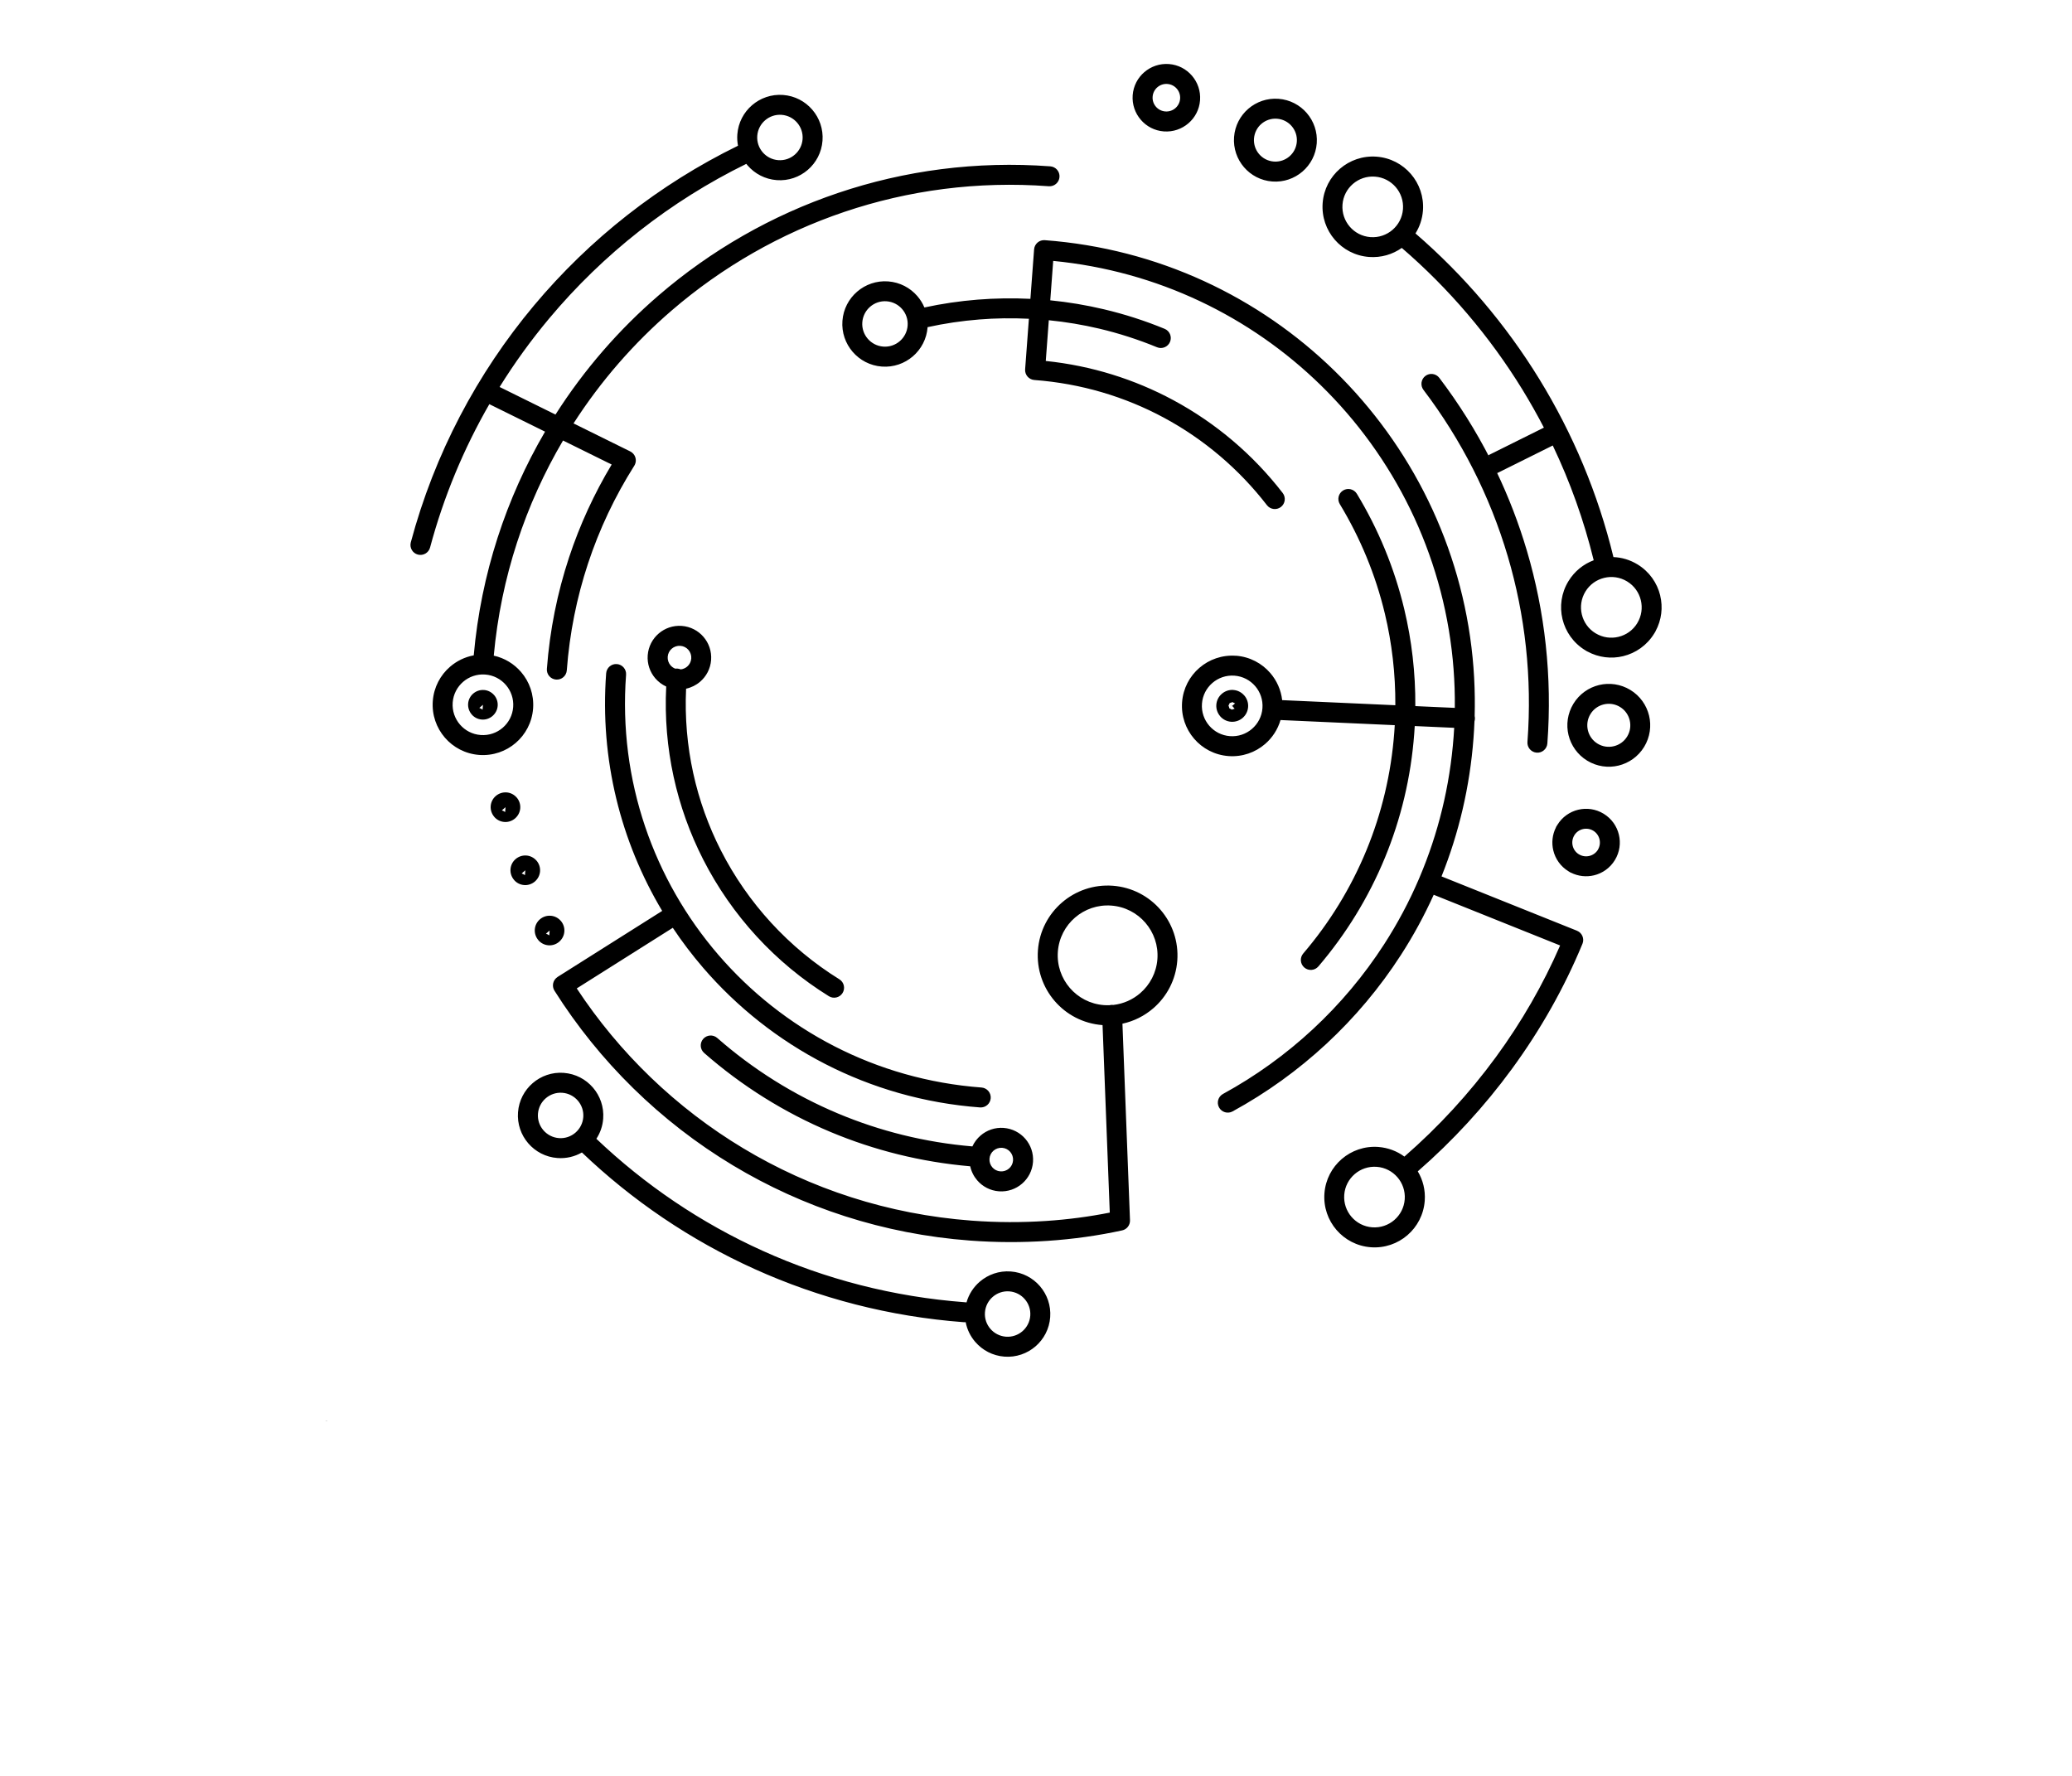 <?xml version="1.0" encoding="UTF-8"?>
<svg width="700pt" height="600pt" version="1.1" viewBox="0 0 700 700" xmlns="http://www.w3.org/2000/svg" xmlns:xlink="http://www.w3.org/1999/xlink">
 <defs>
  <symbol id="w" overflow="visible">
   <path d="m0.031 0h-0.016-0.016v-0.016-0.016h0.016 0.016-0.016v0.016 0.016h0.016v-0.016z"/>
  </symbol>
  <symbol id="e" overflow="visible">
   <path d="m0.016-0.016v0.016h-0.016v-0.031h0.016v0.016-0.016z"/>
  </symbol>
  <symbol id="b" overflow="visible">
   <path d="m0.031-0.016h-0.016v0.016c0.008 0 0.016-0.004 0.016-0.016v0.016h-0.016-0.016v-0.016l0.016-0.016v0.016h0.016z"/>
  </symbol>
  <symbol id="a" overflow="visible">
   <path d="m0.016-0.016v0.016-0.016zm0.016 0v0.016h-0.016-0.016v-0.016h0.016-0.016v-0.016h0.016v0.016h0.016z"/>
  </symbol>
  <symbol id="d" overflow="visible">
   <path d="m0.016-0.031v0.016 0.016h-0.016v-0.016-0.016z"/>
  </symbol>
  <symbol id="l" overflow="visible">
   <path d="m0.016-0.016v-0.016h0.016v0.031h-0.016-0.016v-0.016l0.016-0.016v0.016zm0 0.016v-0.016 0.016z"/>
  </symbol>
  <symbol id="k" overflow="visible">
   <path d="m0.016 0v-0.016 0.016zm0-0.016v-0.016c0.008 0 0.016 0.008 0.016 0.016v0.016h-0.016-0.016v-0.031h0.016z"/>
  </symbol>
  <symbol id="j" overflow="visible">
   <path d="m0-0.031h0.016v0.016-0.016h0.016l-0.016 0.031v0.016h-0.016v-0.016h0.016z"/>
  </symbol>
  <symbol id="i" overflow="visible">
   <path d="m0.016-0.031v0.016 0.016h0.016v-0.016c0-0.008-0.008-0.016-0.016-0.016zm0 0h0.016v0.016 0.016h-0.016-0.016v-0.016-0.016h0.016z"/>
  </symbol>
  <symbol id="v" overflow="visible">
   <path d="m0-0.031h0.016v0.031h-0.016z"/>
  </symbol>
  <symbol id="f" overflow="visible">
   <path d="m0.031-0.016v0.016h-0.016v-0.016 0.016h-0.016v-0.031h0.016v0.016-0.016c0.008 0 0.016 0.008 0.016 0.016z"/>
  </symbol>
  <symbol id="h" overflow="visible">
   <path d="m0-0.031h0.016 0.016v0.016h-0.016v0.016h-0.016zm0.016 0v0.016-0.016z"/>
  </symbol>
  <symbol id="g" overflow="visible">
   <path d="m0.031-0.031v0.016h-0.016c0.008 0 0.016 0.008 0.016 0.016h-0.016-0.016 0.016v-0.016h-0.016l0.016-0.016h0.016z"/>
  </symbol>
  <symbol id="c" overflow="visible">
   <path d="m0.016-0.016v0.016-0.016zm0-0.016v0.016h0.016c0 0.012-0.008 0.016-0.016 0.016h-0.016v-0.016l0.016-0.016z"/>
  </symbol>
  <symbol id="u" overflow="visible">
   <path d="m0-0.031h0.016v0.016-0.016h0.016l-0.016 0.031z"/>
  </symbol>
  <symbol id="t" overflow="visible">
   <path d="m0-0.031h0.016v0.016-0.016h0.016l-0.016 0.016 0.016 0.016h-0.016v-0.016 0.016h-0.016z"/>
  </symbol>
  <symbol id="s" overflow="visible">
   <path d="m0.016-0.031v0.031h-0.016v-0.031h0.016z"/>
  </symbol>
  <symbol id="r" overflow="visible">
   <path d="m0.031-0.016v-0.016c0.008 0 0.016 0.008 0.016 0.016v0.016h-0.016v-0.016 0.016h-0.016v-0.016 0.016h-0.016v-0.031h0.016v0.016-0.016 0.016h0.016z"/>
  </symbol>
  <symbol id="q" overflow="visible">
   <path d="m0.031-0.016v0.016h-0.016v-0.016 0.016h-0.016v-0.031h0.016v0.016-0.016c0.008 0 0.016 0.008 0.016 0.016z"/>
  </symbol>
  <symbol id="p" overflow="visible">
   <path d="m0-0.031h0.016l0.016 0.016v-0.016 0.031l-0.016-0.016v0.016h-0.016z"/>
  </symbol>
  <symbol id="o" overflow="visible">
   <path d="m0-0.016v-0.016h0.016v0.016 0.016-0.016-0.016h0.016v0.031h-0.016-0.016v-0.016z"/>
  </symbol>
  <symbol id="n" overflow="visible">
   <path d="m0-0.031h0.016v0.031h-0.016v0.016zm0 0h0.016z"/>
  </symbol>
  <symbol id="m" overflow="visible">
   <path d="m0.031-0.031v0.016h-0.016v0.016h0.016-0.016-0.016v-0.016l0.016-0.016h0.016z"/>
  </symbol>
 </defs>
 <g>
  <path d="m272.5 386.01c1.84 1.137 2.406 3.555 1.262 5.402-1.137 1.84-3.555 2.406-5.402 1.262-21.148-13.113-38.312-31.844-49.57-53.957-10.398-20.43-15.754-43.719-14.543-68.105-1.66-0.758-3.117-1.867-4.285-3.219-2.09-2.426-3.258-5.656-3.004-9.109 0.262-3.453 1.887-6.469 4.32-8.566 2.426-2.09 5.656-3.258 9.109-3.004 3.453 0.262 6.469 1.887 8.559 4.32 2.09 2.426 3.258 5.656 3.004 9.109-0.262 3.453-1.887 6.469-4.32 8.559-1.566 1.352-3.473 2.316-5.543 2.762-1.055 22.848 3.977 44.621 13.691 63.699 10.602 20.824 26.777 38.473 46.715 50.84zm-113.78-25.051c1.598 0.121 2.996 0.879 3.977 2.016l0.008-0.008c0.969 1.129 1.52 2.633 1.398 4.246-0.121 1.586-0.879 2.988-2.016 3.977l-0.02 0.02c-1.137 0.969-2.641 1.52-4.227 1.398-1.605-0.121-3.016-0.879-3.984-2.016l0.008-0.008c-0.98-1.137-1.52-2.641-1.41-4.238 0.121-1.605 0.879-3.016 2.016-3.984 1.129-0.969 2.633-1.52 4.246-1.398zm-1.875 7.066c0.309 0.086 1.062 0.465 1.309 0.672l0.141-1.902-1.438 1.242zm-7.711-30.809c1.598 0.121 2.996 0.879 3.984 2.016l0.008-0.008c0.969 1.129 1.52 2.633 1.398 4.246-0.121 1.586-0.879 2.988-2.016 3.977l-0.02 0.02c-1.137 0.969-2.641 1.52-4.227 1.398-1.605-0.121-3.016-0.879-3.984-2.016l0.008-0.008c-0.98-1.137-1.52-2.641-1.41-4.238 0.121-1.605 0.879-3.016 2.016-3.984 1.129-0.969 2.633-1.52 4.246-1.398zm-1.875 7.066c0.309 0.086 1.062 0.465 1.309 0.672l0.141-1.902-1.438 1.242zm-5.926-31.938c1.598 0.121 2.996 0.879 3.977 2.016l0.008-0.008c0.969 1.129 1.52 2.633 1.398 4.246-0.121 1.586-0.879 2.988-2.016 3.977l-0.02 0.02c-1.137 0.969-2.641 1.52-4.227 1.398-1.605-0.121-3.016-0.879-3.984-2.016l0.008-0.008c-0.98-1.137-1.52-2.641-1.41-4.238 0.121-1.605 0.879-3.016 2.016-3.984 1.129-0.969 2.633-1.52 4.246-1.398zm-1.875 7.066c0.309 0.086 1.062 0.465 1.309 0.672l0.141-1.902-1.438 1.242zm432 15.539c0.785-1.289 0.969-2.773 0.645-4.125-0.328-1.352-1.168-2.586-2.445-3.371-1.289-0.785-2.773-0.969-4.125-0.645-1.352 0.328-2.586 1.168-3.359 2.445v0.008c-0.785 1.289-0.969 2.773-0.645 4.125 0.328 1.352 1.168 2.586 2.445 3.359h0.008c1.289 0.785 2.773 0.969 4.125 0.645 1.352-0.328 2.586-1.168 3.371-2.445zm8.277-5.965c0.801 3.305 0.336 6.906-1.578 10.043-1.914 3.137-4.918 5.207-8.223 6-2.977 0.719-6.215 0.41-9.117-1.062l-0.094-0.008-0.832-0.512c-3.137-1.914-5.207-4.918-6-8.223-0.719-2.977-0.41-6.215 1.062-9.117l0.008-0.094 0.512-0.832c1.914-3.137 4.918-5.207 8.223-6 3.305-0.801 6.906-0.336 10.043 1.578 3.137 1.914 5.207 4.918 6 8.223zm3.266-38.668c1.223-1.996 1.512-4.301 1-6.422-0.512-2.109-1.82-4.023-3.816-5.234-1.996-1.223-4.301-1.512-6.422-1-2.109 0.512-4.023 1.82-5.234 3.816-1.223 1.996-1.512 4.301-1 6.422 0.512 2.109 1.82 4.023 3.816 5.234 1.996 1.223 4.301 1.512 6.422 1 2.109-0.512 4.023-1.82 5.234-3.816zm8.633-8.262c0.98 4.051 0.41 8.484-1.934 12.34-2.352 3.856-6.039 6.383-10.098 7.375-4.051 0.98-8.484 0.41-12.34-1.934-3.856-2.352-6.383-6.039-7.375-10.098-0.98-4.051-0.41-8.484 1.934-12.34 2.352-3.856 6.039-6.383 10.098-7.375 4.051-0.98 8.484-0.41 12.34 1.934 3.856 2.352 6.383 6.039 7.375 10.098zm-4.656-36.418c1.719-2.82 2.137-6.074 1.41-9.055-0.719-2.977-2.574-5.676-5.387-7.391-2.82-1.719-6.074-2.137-9.055-1.41-2.977 0.719-5.676 2.574-7.391 5.387-1.719 2.82-2.137 6.074-1.41 9.055 0.719 2.977 2.566 5.676 5.387 7.391h0.008c2.82 1.719 6.074 2.137 9.055 1.41 2.977-0.719 5.676-2.566 7.391-5.387v-0.008zm9.043-10.891c1.121 4.609 0.578 9.621-1.84 14.074v0.055l-0.512 0.832c-2.856 4.676-7.328 7.746-12.254 8.941-4.609 1.121-9.621 0.578-14.074-1.84h-0.055l-0.832-0.512c-4.676-2.856-7.746-7.328-8.941-12.254-1.195-4.918-0.504-10.305 2.352-14.969 2.398-3.93 5.945-6.731 9.949-8.23-3.856-15.719-9.285-30.867-16.137-45.238l-21.887 10.883-0.41-0.84c4.844 10.098 8.902 20.617 12.113 31.48 7.074 23.957 10.023 49.559 8.055 75.918-0.16 2.164-2.055 3.797-4.219 3.629-2.164-0.16-3.797-2.055-3.629-4.219 1.895-25.414-0.934-50.074-7.738-73.117-7.074-23.941-18.434-46.145-33.246-65.652-1.309-1.727-0.969-4.18 0.746-5.496 1.727-1.309 4.18-0.969 5.496 0.746 7.644 10.07 14.402 20.824 20.168 32.145l-0.812-1.645 21.867-10.875c-2.652-5.113-5.481-10.117-8.477-15.008-12.863-20.945-28.914-39.797-47.535-55.832-3.621 2.559-8.129 3.922-12.898 3.566-5.461-0.41-10.238-2.988-13.543-6.832-3.312-3.844-5.152-8.949-4.75-14.41 0.41-5.461 2.988-10.238 6.832-13.543 3.844-3.312 8.949-5.152 14.41-4.75 5.461 0.41 10.238 2.988 13.543 6.832 3.312 3.844 5.152 8.949 4.75 14.41-0.254 3.312-1.297 6.383-2.949 9.016 19.113 16.512 35.605 35.906 48.832 57.445 13.188 21.484 23.129 45.109 29.195 70.129 3.258 0.129 6.523 1.074 9.5 2.894 4.676 2.856 7.746 7.328 8.941 12.254zm-193.64-209.5c3.668 0.27 6.871 2.008 9.09 4.594 2.223 2.586 3.461 6.012 3.191 9.68s-2.008 6.871-4.594 9.09c-2.586 2.223-6.012 3.461-9.68 3.191-3.668-0.27-6.871-2.008-9.09-4.594-2.223-2.586-3.461-6.012-3.191-9.68 0.27-3.668 2.008-6.871 4.594-9.09 2.586-2.223 6.012-3.461 9.68-3.191zm3.125 9.727c-0.906-1.055-2.223-1.766-3.715-1.875-1.492-0.113-2.894 0.391-3.949 1.297-1.055 0.906-1.766 2.223-1.875 3.715-0.113 1.492 0.391 2.894 1.297 3.949 0.906 1.055 2.223 1.766 3.715 1.875 1.492 0.113 2.894-0.391 3.949-1.297s1.766-2.223 1.875-3.715c0.113-1.492-0.391-2.894-1.297-3.949zm40.078 3.977c4.5 0.336 8.438 2.465 11.164 5.637 2.727 3.172 4.246 7.383 3.91 11.883-0.336 4.5-2.465 8.438-5.637 11.164-3.172 2.727-7.383 4.246-11.883 3.91-4.5-0.336-8.438-2.465-11.164-5.637s-4.246-7.383-3.91-11.883c0.336-4.5 2.465-8.438 5.637-11.164 3.172-2.727 7.383-4.246 11.883-3.91zm5.199 10.77c-1.41-1.645-3.453-2.742-5.785-2.922-2.332-0.176-4.516 0.617-6.152 2.023-1.645 1.41-2.742 3.453-2.922 5.785-0.176 2.332 0.617 4.516 2.023 6.152 1.41 1.645 3.453 2.742 5.785 2.922 2.332 0.176 4.516-0.617 6.152-2.023 1.645-1.41 2.742-3.453 2.922-5.785 0.176-2.332-0.617-4.516-2.023-6.152zm40.992 24.023c-1.996-2.316-4.871-3.875-8.168-4.117-3.293-0.242-6.367 0.867-8.688 2.867-2.316 1.996-3.875 4.871-4.117 8.168-0.242 3.293 0.867 6.367 2.867 8.688 1.996 2.316 4.871 3.875 8.168 4.117 3.293 0.242 6.367-0.867 8.688-2.867 2.316-1.996 3.875-4.871 4.117-8.168 0.242-3.293-0.867-6.367-2.867-8.688zm-63.969 198.23c1.719 0.129 3.231 0.941 4.273 2.164h0.02c1.047 1.223 1.633 2.836 1.504 4.562-0.129 1.727-0.941 3.238-2.164 4.293-1.223 1.047-2.836 1.633-4.562 1.504-1.727-0.129-3.238-0.941-4.293-2.164v-0.02c-1.047-1.223-1.633-2.828-1.504-4.555 0.129-1.719 0.941-3.231 2.164-4.273l0.02-0.02c1.223-1.047 2.828-1.633 4.555-1.504zm-0.465 6.273-1.129 0.98c0.234 0.055 0.82 0.355 1.016 0.512l0.113-1.484zm-1.137 0.969 1.137-0.98v-0.008l-1.484-0.113c0.121 0.215 0.328 0.859 0.355 1.094zm1.137-0.988 0.113-1.484c-0.215 0.121-0.848 0.328-1.094 0.355zm1.492 0.121-1.484-0.113 1.129-0.969c0.027 0.234 0.234 0.867 0.355 1.082zm-1.492-0.113 1.137-0.98c-0.234-0.055-0.832-0.355-1.027-0.512l-0.113 1.484v0.008zm-0.988-1.137c-0.055 0.234-0.355 0.832-0.512 1.027l1.484 0.113-0.969-1.137zm0.98 1.148-0.113 1.484c0.215-0.121 0.848-0.336 1.082-0.355zm1.477-19.777c5.461 0.41 10.238 2.988 13.543 6.832 2.539 2.949 4.219 6.656 4.676 10.676l44.605 2.008c0.074-12.395-1.352-24.48-4.117-36.055-3.676-15.391-9.727-29.941-17.77-43.223-1.121-1.855-0.531-4.266 1.324-5.394 1.855-1.121 4.266-0.531 5.394 1.324 8.445 13.934 14.801 29.25 18.684 45.48 2.941 12.312 4.453 25.117 4.359 38.211l15.566 0.699c0.02-1.316 0.02-2.641 0-3.949-0.055-5.106-0.336-10.156-0.82-15.129-4.106-41.934-23.156-79.957-52.09-108.18-27.598-26.926-64.184-44.941-105.38-48.926l-1.156 15.531c7.148 0.711 14.188 1.895 21.086 3.527 8.297 1.961 16.305 4.547 23.977 7.711 2.008 0.82 2.969 3.117 2.148 5.125-0.82 2.008-3.117 2.969-5.125 2.148-7.336-3.023-14.953-5.488-22.801-7.344-6.422-1.512-13.047-2.633-19.863-3.312l-1.195 16.055c18.105 1.875 35.066 7.262 50.25 15.438 16.895 9.09 31.566 21.625 43.129 36.598 1.324 1.719 1.016 4.191-0.699 5.516-1.719 1.324-4.191 1.016-5.516-0.711-10.91-14.121-24.734-25.938-40.637-34.496-15.297-8.23-32.547-13.457-51.035-14.84-2.164-0.16-3.797-2.055-3.629-4.219l1.484-19.918c-6.656-0.328-13.188-0.234-19.57 0.281-6.914 0.551-13.719 1.566-20.355 3.023v0.008c-0.344 4.629-2.539 8.688-5.805 11.5-3.266 2.809-7.598 4.379-12.234 4.031-4.629-0.344-8.688-2.539-11.5-5.805-2.809-3.266-4.379-7.598-4.031-12.234 0.344-4.637 2.539-8.688 5.805-11.5 3.266-2.809 7.598-4.379 12.234-4.031 4.637 0.344 8.688 2.539 11.5 5.805 1.148 1.336 2.082 2.836 2.773 4.469 6.859-1.484 13.871-2.519 21-3.09 6.871-0.543 13.812-0.652 20.777-0.309l1.457-19.496c0.16-2.164 2.055-3.797 4.219-3.629 44.688 3.332 84.438 22.445 114.18 51.484 30.23 29.504 50.148 69.242 54.441 113.08 0.512 5.234 0.801 10.508 0.859 15.812 0.027 2.391 0.008 4.789-0.055 7.188 0.086 0.355 0.121 0.727 0.102 1.109-0.02 0.344-0.074 0.68-0.176 1-0.086 2.184-0.207 4.379-0.375 6.57-1.438 19.219-5.797 37.531-12.609 54.535l53.379 21.41v0.008l0.027 0.008c2.008 0.82 2.969 3.117 2.148 5.125-7.188 17.406-16.574 33.973-27.777 49.289-10.797 14.758-23.285 28.355-37.137 40.422 2.023 3.387 3.062 7.402 2.742 11.629-0.41 5.461-2.988 10.238-6.832 13.543-3.844 3.312-8.949 5.152-14.41 4.75-5.461-0.41-10.238-2.988-13.543-6.832-3.312-3.844-5.152-8.949-4.75-14.41 0.41-5.461 2.988-10.238 6.832-13.543 3.844-3.312 8.949-5.152 14.41-4.75 3.856 0.289 7.375 1.66 10.277 3.797 13.441-11.695 25.582-24.902 36.074-39.238 10.051-13.738 18.582-28.512 25.301-43.98l-49.82-19.984c-3.742 8.277-8.074 16.223-12.945 23.762-16.633 25.777-39.516 46.984-66.332 61.629-1.902 1.047-4.285 0.344-5.328-1.559-1.047-1.902-0.344-4.285 1.559-5.328 25.684-14.027 47.59-34.328 63.512-59.004 5.273-8.168 9.895-16.828 13.766-25.891 0.02-0.047 0.039-0.094 0.055-0.148 0.039-0.102 0.086-0.195 0.129-0.289 7.297-17.191 11.957-35.859 13.43-55.543 0.086-1.148 0.16-2.285 0.223-3.434l-15.551-0.699c-0.055 0.988-0.121 1.98-0.195 2.969-1.289 17.266-5.281 33.703-11.547 48.914-6.488 15.754-15.391 30.184-26.234 42.867-1.41 1.652-3.891 1.848-5.535 0.438-1.652-1.41-1.848-3.891-0.438-5.535 10.305-12.051 18.77-25.77 24.93-40.738 5.945-14.449 9.742-30.07 10.965-46.527 0.066-0.914 0.129-1.828 0.176-2.734l-45.023-2.023c-1.094 3.742-3.246 7-6.094 9.453-3.844 3.312-8.949 5.152-14.41 4.75-5.461-0.41-10.238-2.988-13.543-6.832-3.312-3.844-5.152-8.949-4.75-14.41 0.41-5.461 2.988-10.238 6.832-13.543 3.844-3.312 8.949-5.152 14.41-4.75zm7.578 11.977c-1.996-2.316-4.871-3.875-8.168-4.117-3.293-0.242-6.367 0.867-8.688 2.867-2.316 1.996-3.875 4.871-4.117 8.168-0.242 3.293 0.867 6.367 2.867 8.688 1.996 2.316 4.871 3.875 8.168 4.117 3.293 0.242 6.367-0.867 8.688-2.867 2.316-1.996 3.875-4.871 4.117-8.168 0.242-3.293-0.867-6.367-2.867-8.688zm-246.31-92.492c1.949 0.953 2.754 3.305 1.801 5.254-0.094 0.188-0.207 0.375-0.316 0.543-7.504 11.883-13.637 24.762-18.152 38.445-4.394 13.309-7.254 27.395-8.344 42.047-0.16 2.164-2.055 3.797-4.219 3.629-2.164-0.16-3.797-2.055-3.629-4.219 1.137-15.262 4.125-29.961 8.727-43.895 4.273-12.938 9.941-25.211 16.809-36.652l-19.172-9.465c-14.82 25.164-24.453 53.883-27.301 84.801 4.293 0.941 8.016 3.258 10.754 6.43 3.312 3.844 5.152 8.949 4.75 14.41-0.41 5.461-2.988 10.238-6.832 13.543-3.844 3.312-8.949 5.152-14.41 4.75-5.461-0.41-10.238-2.988-13.543-6.832-3.312-3.844-5.152-8.949-4.75-14.41 0.41-5.461 2.988-10.238 6.832-13.543 2.613-2.25 5.816-3.828 9.305-4.469 2.875-32.133 12.797-61.992 28.113-88.172l-21.961-10.836c-10.07 17.5-17.996 36.445-23.363 56.504-0.559 2.102-2.707 3.34-4.809 2.789-2.102-0.559-3.34-2.707-2.789-4.809 9.352-34.945 26.16-66.602 48.496-93.305 22.035-26.348 49.477-47.891 80.473-63.047-0.281-1.445-0.375-2.949-0.262-4.481 0.344-4.637 2.539-8.688 5.805-11.5 3.266-2.809 7.598-4.379 12.234-4.031 4.637 0.344 8.688 2.539 11.5 5.805 2.809 3.266 4.379 7.598 4.031 12.234-0.344 4.629-2.539 8.688-5.805 11.5-3.266 2.809-7.598 4.379-12.234 4.031-4.629-0.344-8.688-2.539-11.5-5.805-0.168-0.195-0.336-0.402-0.496-0.605-29.902 14.664-56.391 35.484-77.699 60.945-7.113 8.504-13.645 17.527-19.535 27l22.027 10.875c11.227-17.641 24.977-33.469 40.691-47.004 41.168-35.449 95.863-55.199 154.33-50.84 2.164 0.16 3.797 2.055 3.629 4.219-0.16 2.164-2.055 3.797-4.219 3.629-56.289-4.199-108.96 14.812-148.6 48.945-14.926 12.852-27.992 27.84-38.723 44.539l22.363 11.043zm107.18-56.102c-1.492-1.734-3.648-2.902-6.121-3.09-2.465-0.188-4.769 0.652-6.504 2.148-1.734 1.492-2.902 3.648-3.09 6.121-0.188 2.465 0.652 4.769 2.148 6.504 1.492 1.734 3.648 2.902 6.121 3.09 2.465 0.188 4.769-0.652 6.504-2.148 1.734-1.492 2.902-3.648 3.09-6.121 0.188-2.465-0.652-4.769-2.148-6.504zm-41.402-73.492c-1.492-1.734-3.648-2.902-6.121-3.09-2.465-0.188-4.769 0.652-6.504 2.148-1.734 1.492-2.902 3.648-3.09 6.121-0.188 2.465 0.652 4.769 2.148 6.504 1.492 1.734 3.648 2.902 6.121 3.09 2.465 0.188 4.769-0.652 6.504-2.148 1.734-1.492 2.902-3.648 3.09-6.121 0.188-2.465-0.652-4.769-2.148-6.504zm-94.398 336.71 41.207-26.012c-16.285-27.254-24.621-59.613-22.082-93.668 0.16-2.164 2.055-3.797 4.219-3.629 2.164 0.16 3.797 2.055 3.629 4.219-3.117 41.805 11.004 80.922 36.352 110.36 25.348 29.438 61.938 49.207 103.74 52.332 2.164 0.16 3.797 2.055 3.629 4.219-0.16 2.164-2.055 3.797-4.219 3.629-43.969-3.285-82.449-24.078-109.12-55.039-4.301-5.004-8.309-10.266-11.965-15.766l-37.855 23.895c16.801 25.508 39.199 47.125 65.594 63 26.496 15.934 57.035 26.066 90.012 28.531 10.004 0.746 19.871 0.766 29.383 0.129 8.672-0.578 17.09-1.699 25.098-3.293l-2.848-73.91h-0.055c-7.59-0.57-14.223-4.152-18.816-9.492-4.602-5.34-7.16-12.441-6.598-20.02 0.57-7.59 4.152-14.223 9.492-18.816 5.34-4.602 12.441-7.16 20.02-6.598 7.59 0.57 14.223 4.152 18.816 9.492 4.602 5.34 7.16 12.441 6.598 20.02-0.57 7.59-4.152 14.223-9.492 18.816-3.426 2.949-7.578 5.066-12.125 6.047l2.977 77.496c0.066 1.934-1.27 3.586-3.09 3.977-9.324 2.043-19.219 3.445-29.465 4.133-9.941 0.664-20.18 0.652-30.492-0.121-34.207-2.559-65.922-13.086-93.473-29.652-28.578-17.184-52.648-40.863-70.316-68.832-1.156-1.828-0.605-4.258 1.223-5.414zm-29.016-113.09c1.598 0.121 2.996 0.879 3.977 2.016l0.008-0.008c0.969 1.129 1.52 2.633 1.398 4.246-0.121 1.586-0.879 2.988-2.016 3.977l-0.02 0.02c-1.137 0.969-2.641 1.52-4.227 1.398-1.605-0.121-3.016-0.879-3.984-2.016l0.008-0.008c-0.98-1.137-1.52-2.641-1.41-4.238 0.121-1.605 0.879-3.016 2.016-3.984 1.129-0.969 2.633-1.52 4.246-1.398zm-1.875 7.066c0.309 0.086 1.062 0.465 1.309 0.672l0.141-1.902-1.438 1.242zm10.5-9.043c-1.996-2.316-4.871-3.875-8.168-4.117-3.293-0.242-6.367 0.867-8.688 2.867-2.316 1.996-3.875 4.871-4.117 8.168-0.242 3.293 0.867 6.367 2.867 8.688 1.996 2.316 4.871 3.875 8.168 4.117 3.293 0.242 6.367-0.867 8.688-2.867 2.316-1.996 3.875-4.871 4.117-8.168 0.242-3.293-0.867-6.367-2.867-8.688zm66.754-6.43c0.281-0.047 0.578-0.055 0.879-0.027 0.449 0.039 0.879 0.141 1.262 0.309 0.961-0.102 1.848-0.496 2.559-1.102 0.906-0.773 1.512-1.902 1.605-3.184 0.094-1.277-0.336-2.484-1.109-3.387-0.773-0.906-1.902-1.512-3.184-1.605-1.277-0.094-2.484 0.336-3.387 1.109-0.906 0.773-1.512 1.902-1.605 3.184-0.094 1.277 0.336 2.484 1.109 3.387 0.504 0.578 1.137 1.035 1.875 1.316zm129.43 181.02c3.453 0.262 6.469 1.887 8.566 4.32 2.09 2.426 3.258 5.656 3.004 9.109-0.262 3.453-1.887 6.469-4.32 8.559-2.426 2.09-5.656 3.258-9.109 3.004-3.453-0.262-6.469-1.887-8.559-4.32-1.352-1.566-2.316-3.473-2.762-5.543-19.422-1.672-37.91-6.348-55.047-13.523-18.367-7.699-35.148-18.285-49.82-31.145-1.633-1.43-1.801-3.902-0.375-5.535 1.43-1.633 3.902-1.801 5.535-0.375 14.047 12.312 30.109 22.445 47.703 29.82 16.398 6.871 34.16 11.34 52.863 12.926 0.758-1.66 1.867-3.125 3.231-4.293 2.426-2.09 5.656-3.258 9.109-3.004zm2.594 9.453c-0.773-0.906-1.902-1.512-3.184-1.605-1.277-0.094-2.484 0.336-3.387 1.109-0.906 0.773-1.512 1.902-1.605 3.184-0.094 1.277 0.336 2.484 1.109 3.387 0.773 0.906 1.902 1.512 3.184 1.605 1.277 0.094 2.484-0.336 3.387-1.109 0.906-0.773 1.512-1.902 1.605-3.184 0.094-1.277-0.336-2.484-1.109-3.387zm53.285-90.309c-3.285-3.816-8.027-6.375-13.441-6.777-5.414-0.402-10.48 1.43-14.297 4.715-3.816 3.285-6.375 8.027-6.777 13.441-0.402 5.414 1.43 10.48 4.715 14.297s8.027 6.375 13.441 6.777c0.738 0.055 1.465 0.066 2.184 0.047 0.297-0.086 0.605-0.129 0.926-0.141 0.215-0.008 0.422 0 0.625 0.027 3.984-0.457 7.644-2.117 10.566-4.637 3.816-3.285 6.375-8.027 6.777-13.441 0.402-5.414-1.43-10.48-4.715-14.297zm-229.25 59.164c4.637 0.344 8.688 2.539 11.5 5.805 2.809 3.266 4.379 7.598 4.031 12.234-0.215 2.941-1.176 5.637-2.688 7.941 19.051 18.125 41.168 33.152 65.605 44.184 24.539 11.09 51.406 18.133 79.855 20.262 0.148 0.008 0.289 0.027 0.43 0.055 0.914-3.238 2.762-6.059 5.219-8.168 3.266-2.809 7.598-4.379 12.234-4.031 4.637 0.344 8.688 2.539 11.5 5.805 2.809 3.266 4.379 7.598 4.031 12.234-0.344 4.637-2.539 8.688-5.805 11.5-3.266 2.809-7.598 4.379-12.234 4.031-4.629-0.344-8.688-2.539-11.5-5.805-1.887-2.184-3.211-4.852-3.769-7.773-0.223 0.02-0.457 0.027-0.691 0.008-29.344-2.191-57.109-9.484-82.488-20.953-25.359-11.453-48.328-27.086-68.086-45.957-2.828 1.633-6.152 2.453-9.652 2.191-4.629-0.344-8.688-2.539-11.5-5.805-2.809-3.266-4.379-7.598-4.031-12.234 0.344-4.629 2.539-8.688 5.805-11.5 3.266-2.809 7.598-4.379 12.234-4.031zm5.535 10.938c-1.492-1.734-3.648-2.902-6.121-3.09-2.465-0.188-4.769 0.652-6.504 2.148-1.734 1.492-2.902 3.648-3.09 6.121-0.188 2.465 0.652 4.769 2.148 6.504 1.492 1.734 3.648 2.902 6.121 3.09 2.465 0.188 4.769-0.652 6.504-2.148 1.734-1.492 2.902-3.648 3.09-6.121 0.188-2.465-0.652-4.769-2.148-6.504zm176.18 78.277c-1.492-1.734-3.648-2.902-6.121-3.09-2.465-0.188-4.769 0.652-6.504 2.148-1.734 1.492-2.902 3.648-3.09 6.121-0.188 2.465 0.652 4.769 2.148 6.504 1.492 1.734 3.648 2.902 6.121 3.09 2.465 0.188 4.769-0.652 6.504-2.148 1.734-1.492 2.902-3.648 3.09-6.121 0.188-2.465-0.652-4.769-2.148-6.504zm146.87-48.066c-1.996-2.316-4.871-3.875-8.168-4.117-3.293-0.242-6.367 0.867-8.688 2.867-2.316 1.996-3.875 4.871-4.117 8.168-0.242 3.293 0.867 6.367 2.867 8.688 1.996 2.316 4.871 3.875 8.168 4.117 3.293 0.242 6.367-0.867 8.688-2.867 2.316-1.996 3.875-4.871 4.117-8.168 0.242-3.293-0.867-6.367-2.867-8.688z"/>
  <use x="70" y="560.141" xlink:href="#w"/>
  <use x="70.035" y="560.141" xlink:href="#e"/>
  <use x="70.059" y="560.141" xlink:href="#b"/>
  <use x="70.09" y="560.141" xlink:href="#a"/>
  <use x="70.121" y="560.141" xlink:href="#d"/>
  <use x="70.145" y="560.141" xlink:href="#b"/>
  <use x="70.176" y="560.141" xlink:href="#l"/>
  <use x="70.223" y="560.141" xlink:href="#k"/>
  <use x="70.258" y="560.141" xlink:href="#j"/>
  <use x="70.305" y="560.141" xlink:href="#i"/>
  <use x="70.344" y="560.141" xlink:href="#v"/>
  <use x="70.359" y="560.141" xlink:href="#b"/>
  <use x="70.391" y="560.141" xlink:href="#f"/>
  <use x="70.426" y="560.141" xlink:href="#a"/>
  <use x="70.473" y="560.141" xlink:href="#h"/>
  <use x="70.508" y="560.141" xlink:href="#a"/>
  <use x="70.539" y="560.141" xlink:href="#f"/>
  <use x="70.57" y="560.141" xlink:href="#a"/>
  <use x="70.602" y="560.141" xlink:href="#g"/>
  <use x="70.629" y="560.141" xlink:href="#c"/>
  <use x="70.664" y="560.141" xlink:href="#u"/>
  <use x="70.691" y="560.141" xlink:href="#g"/>
  <use x="70.723" y="560.141" xlink:href="#t"/>
  <use x="70.75" y="560.141" xlink:href="#a"/>
  <use x="70" y="560.188" xlink:href="#s"/>
  <use x="70.02" y="560.188" xlink:href="#e"/>
  <use x="70.043" y="560.188" xlink:href="#c"/>
  <use x="70.074" y="560.188" xlink:href="#r"/>
  <use x="70.141" y="560.188" xlink:href="#d"/>
  <use x="70.164" y="560.188" xlink:href="#q"/>
  <use x="70.195" y="560.188" xlink:href="#b"/>
  <use x="70.242" y="560.188" xlink:href="#p"/>
  <use x="70.281" y="560.188" xlink:href="#c"/>
  <use x="70.316" y="560.188" xlink:href="#o"/>
  <use x="70.348" y="560.188" xlink:href="#f"/>
  <use x="70.398" y="560.188" xlink:href="#h"/>
  <use x="70.434" y="560.188" xlink:href="#e"/>
  <use x="70.453" y="560.188" xlink:href="#c"/>
  <use x="70.488" y="560.188" xlink:href="#n"/>
  <use x="70.504" y="560.188" xlink:href="#b"/>
  <use x="70.535" y="560.188" xlink:href="#m"/>
  <use x="70.562" y="560.188" xlink:href="#d"/>
 </g>
</svg>
